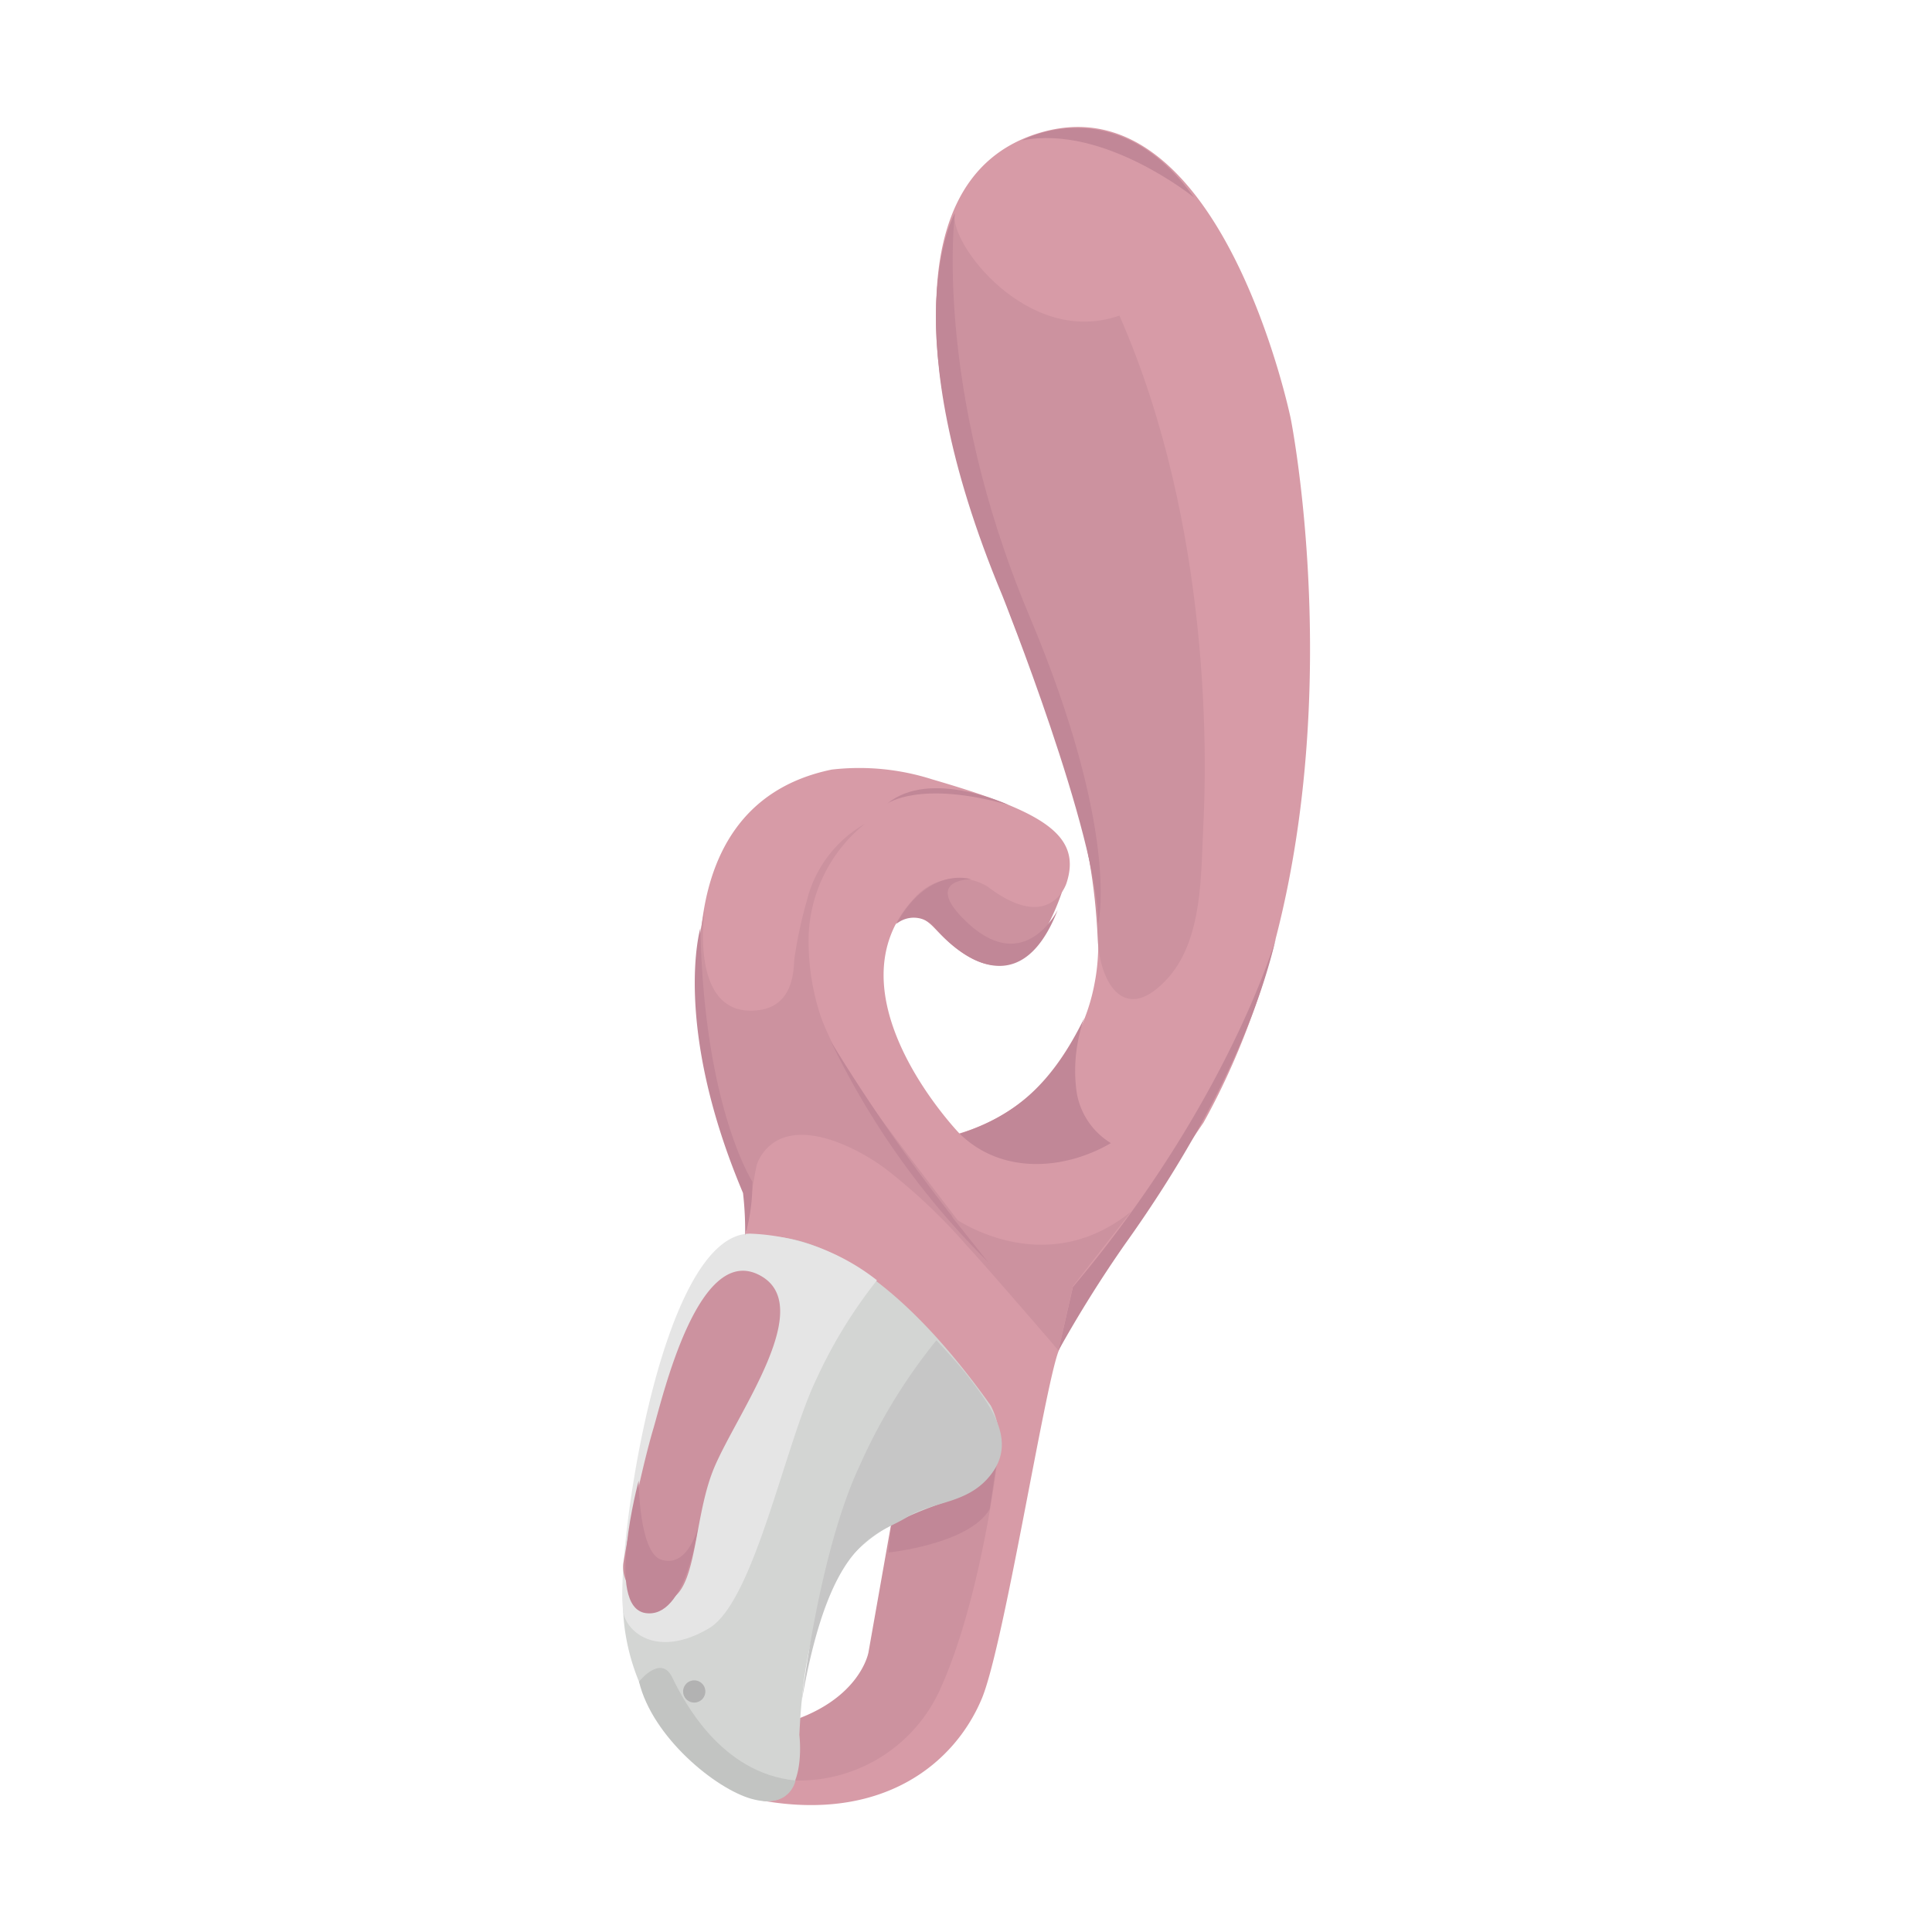 <svg xmlns="http://www.w3.org/2000/svg" width="120.0" height="120.0" viewBox="0 0 120.0 120.0">
    <path d="M55,58.28s1.17,-2.57 3,-0.68 4,3.57 6.33,1.15a14.89,14.89 0,0 0,2.09 -5c0.06,-2.4 -3.32,-1.25 -5.25,-1.14C58.66,52.77 56.12,55.58 55,58.28Z" fill="#cc929f" fill-opacity="1"/>
    <path d="M59.59,70.4A12,12 0,0 0,68 61c1.48,-7.69 -4.94,-21.83 -7,-27.37S54.22,11.13 64.75,8.2C75.86,5.1 80.17,26 80.17,26s5,25 -5.42,43.73c0,0 -8.13,11.94 -9,14.19S62.38,102.06 61,105.46c-1.69,4.09 -6.17,7.7 -13.65,6.38l2.47,-5.1a5.73,5.73 0,0 0,4 -3.39c1.21,-2.92 1.58,-9 1.58,-9L46.28,76.73s0.68,-2 -1.06,-6.81c-1.81,-5 -4.81,-19.8 6.44,-22.12a14.89,14.89 0,0 1,6.25 0.61c6.61,1.93 9.35,3.34 8.33,6.45 0,0 -1,3.18 -4.91,0.2a3.59,3.59 0,0 0,-4.47 0.65C51.16,61.65 59.59,70.4 59.59,70.4Z" fill="#d79ba7" fill-opacity="1"/>
    <path d="M59.59,70.4C62.23,73 66.16,72.66 69,71a4.54,4.54 0,0 1,-2.15 -3.33,9.77 9.77,0 0,1 0.5,-4.45c-2,4.1 -4.31,6.1 -7.77,7.21h0" fill="#c18797" fill-opacity="1"/>
    <path d="M49.41,110.59a9.62,9.62 0,0 0,9 -5.7C61,99.16 62,90.34 62,90.34l-6.43,3.08 -1.63,9.22s-0.5,2.9 -4.94,4.31Z" fill="#cc929f" fill-opacity="1"/>
    <path d="M50.23,58A14.86,14.86 0,0 0,51 63.2a19.23,19.23 0,0 0,2.11 4c1.24,2.08 12.64,16.68 12.64,16.68s-4.78,-5.55 -5.69,-6.5a35.3,35.3 0,0 0,-5 -4.74c-1.3,-1 -4.72,-3 -6.86,-1.76A2.77,2.77 0,0 0,47 72.36a40.26,40.26 0,0 0,-0.61 4.11,23 23,0 0,0 -0.19,-2.37 69.07,69.07 0,0 1,-2.76 -9.77,22.56 22.56,0 0,1 0.34,-7.9s-1.09,6.9 3.37,6.31c2.3,-0.31 2.13,-2.85 2.19,-3.18a26.76,26.76 0,0 1,0.77 -3.6,7.59 7.59,0 0,1 3.61,-4.79A9.35,9.35 0,0 0,50.23 58Z" fill="#cc929f" fill-opacity="1"/>
    <path d="M65.74,83.89a77.19,77.19 0,0 1,4.14 -6.62c3.07,-4.29 7.6,-11.5 9.37,-19 0,0 -2.89,10.14 -12.61,21.67Z" fill="#c18797" fill-opacity="1"/>
    <path d="M55.18,96.43s5,-0.51 6.29,-2.69l0.59,-3.91L55.43,94Z" fill="#c18797" fill-opacity="1"/>
    <path d="M49.65,107.76s0.56,4.51 -2.33,4.08a13.32,13.32 0,0 1,-8.42 -10.07c-1.5,-7.9 5.27,-24 6.83,-24.66 0,0 6.31,-3.16 15.8,10.18 0,0 2.39,4.19 -2.82,6S50.13,97.24 49.65,107.76Z" fill="#d3d5d3" fill-opacity="1"/>
    <path d="M38.78,100.4c0.49,1.33 2.42,2.41 5.25,0.74s4.74,-11.54 6.71,-15.55a29.86,29.86 0,0 1,3.73 -6.07,13.6 13.6,0 0,0 -7.72,-2.89C40.76,76.24 38,98.23 38.78,100.4Z" fill="#e5e5e5" fill-opacity="1"/>
    <path d="M39.69,104.45s1.35,-1.72 2.06,-0.27 3,5.95 7.66,6.41c0,0 -0.32,1.81 -2.73,1.14C44.45,111.11 40.52,107.91 39.69,104.45Z" fill="#c2c4c2" fill-opacity="1"/>
    <path d="M49.79,105.68S50.84,96.45 53.41,91a34.9,34.9 0,0 1,4.75 -7.75s1.28,1.34 2,2.28c1.38,1.81 2.93,3.89 1.49,5.92s-3.73,1.75 -5.34,2.8C54.43,95.41 51.57,95.42 49.79,105.68Z" fill="#c6c6c6" fill-opacity="1"/>
    <path d="M74.74,51.28c0.2,-3.87 0.57,-18.5 -5.21,-31.68 -5.67,2 -10.6,-4.51 -10.22,-6.31 -3.34,8 1.16,18.87 4.24,27 2.36,6.2 4.34,11.24 4.63,18 0.11,2.74 1.69,5.53 4.46,2.35C74.7,58.2 74.59,54.33 74.74,51.28Z" fill="#cc929f" fill-opacity="1"/>
    <path d="M43.12,105.06m-0.69,0a0.69,0.69 0,1 1,1.38 0a0.69,0.69 0,1 1,-1.38 0" fill="#b2b2b2" fill-opacity="1"/>
    <path d="M38.73,97a2.1,2.1 0,0 0,2 2.43c2.69,0.47 2.17,-4.8 3.63,-8.27s6.49,-10.18 2.73,-12 -5.93,7.63 -6.51,9.58S39.18,94.43 38.73,97Z" fill="#cc929f" fill-opacity="1"/>
    <path d="M43.35,94.86s-0.62,2.6 -2.32,2c-1.35,-0.51 -1.36,-4.9 -1.36,-4.9s-2.11,7.84 0.42,8.23S43.35,94.86 43.35,94.86Z" fill="#c18797" fill-opacity="1"/>
    <path d="M74.17,12.27S68.55,7.71 63.48,8.72C63.48,8.72 69.32,5.47 74.17,12.27Z" fill="#c18797" fill-opacity="1"/>
    <path d="M51.61,64.69A113.87,113.87 0,0 0,61.77 78.78,49.49 49.49,0 0,1 51.61,64.69Z" fill="#c18797" fill-opacity="1"/>
    <path d="M68.21,57.39s1.42,-5.61 -4.28,-19.15c-6,-14.27 -4.62,-25 -4.62,-25S55.24,20.21 62.26,37C62.26,37 68.23,51.94 68.21,57.39Z" fill="#c18797" fill-opacity="1"/>
    <path d="M65.7,56.51s-2.1,4.3 -5.82,0.6c-2.52,-2.51 0.44,-2.5 0.44,-2.5s-2.63,-0.87 -4.65,2.78a1.7,1.7 0,0 1,2.38 0.21C59.06,58.87 63.24,62.83 65.7,56.51Z" fill="#c18797" fill-opacity="1"/>
    <path d="M55.1,49.92s2,-1.48 7.53,0.07C62.63,50 57.78,47.71 55.1,49.92Z" fill="#c18797" fill-opacity="1"/>
    <path d="M46.73,73.39s-3,-4.63 -3.23,-15.74c0,0 -1.76,6 2.65,16.45a20.18,20.18 0,0 1,0.13 2.63A11.51,11.51 0,0 0,46.73 73.39Z" fill="#c18797" fill-opacity="1"/>
    <path d="M59.11,75.55s5.63,4.16 11.15,-0.3l-3.62,4.64 -0.9,4Z" fill="#cc929f" fill-opacity="1"/>
    <path d="M-68.3,-1407.48H675.7V2527.63H-68.3z" fill="#000000" fill-opacity="0" stroke="#32dd14" stroke-opacity="1" stroke-width="11.07"/>
</svg>